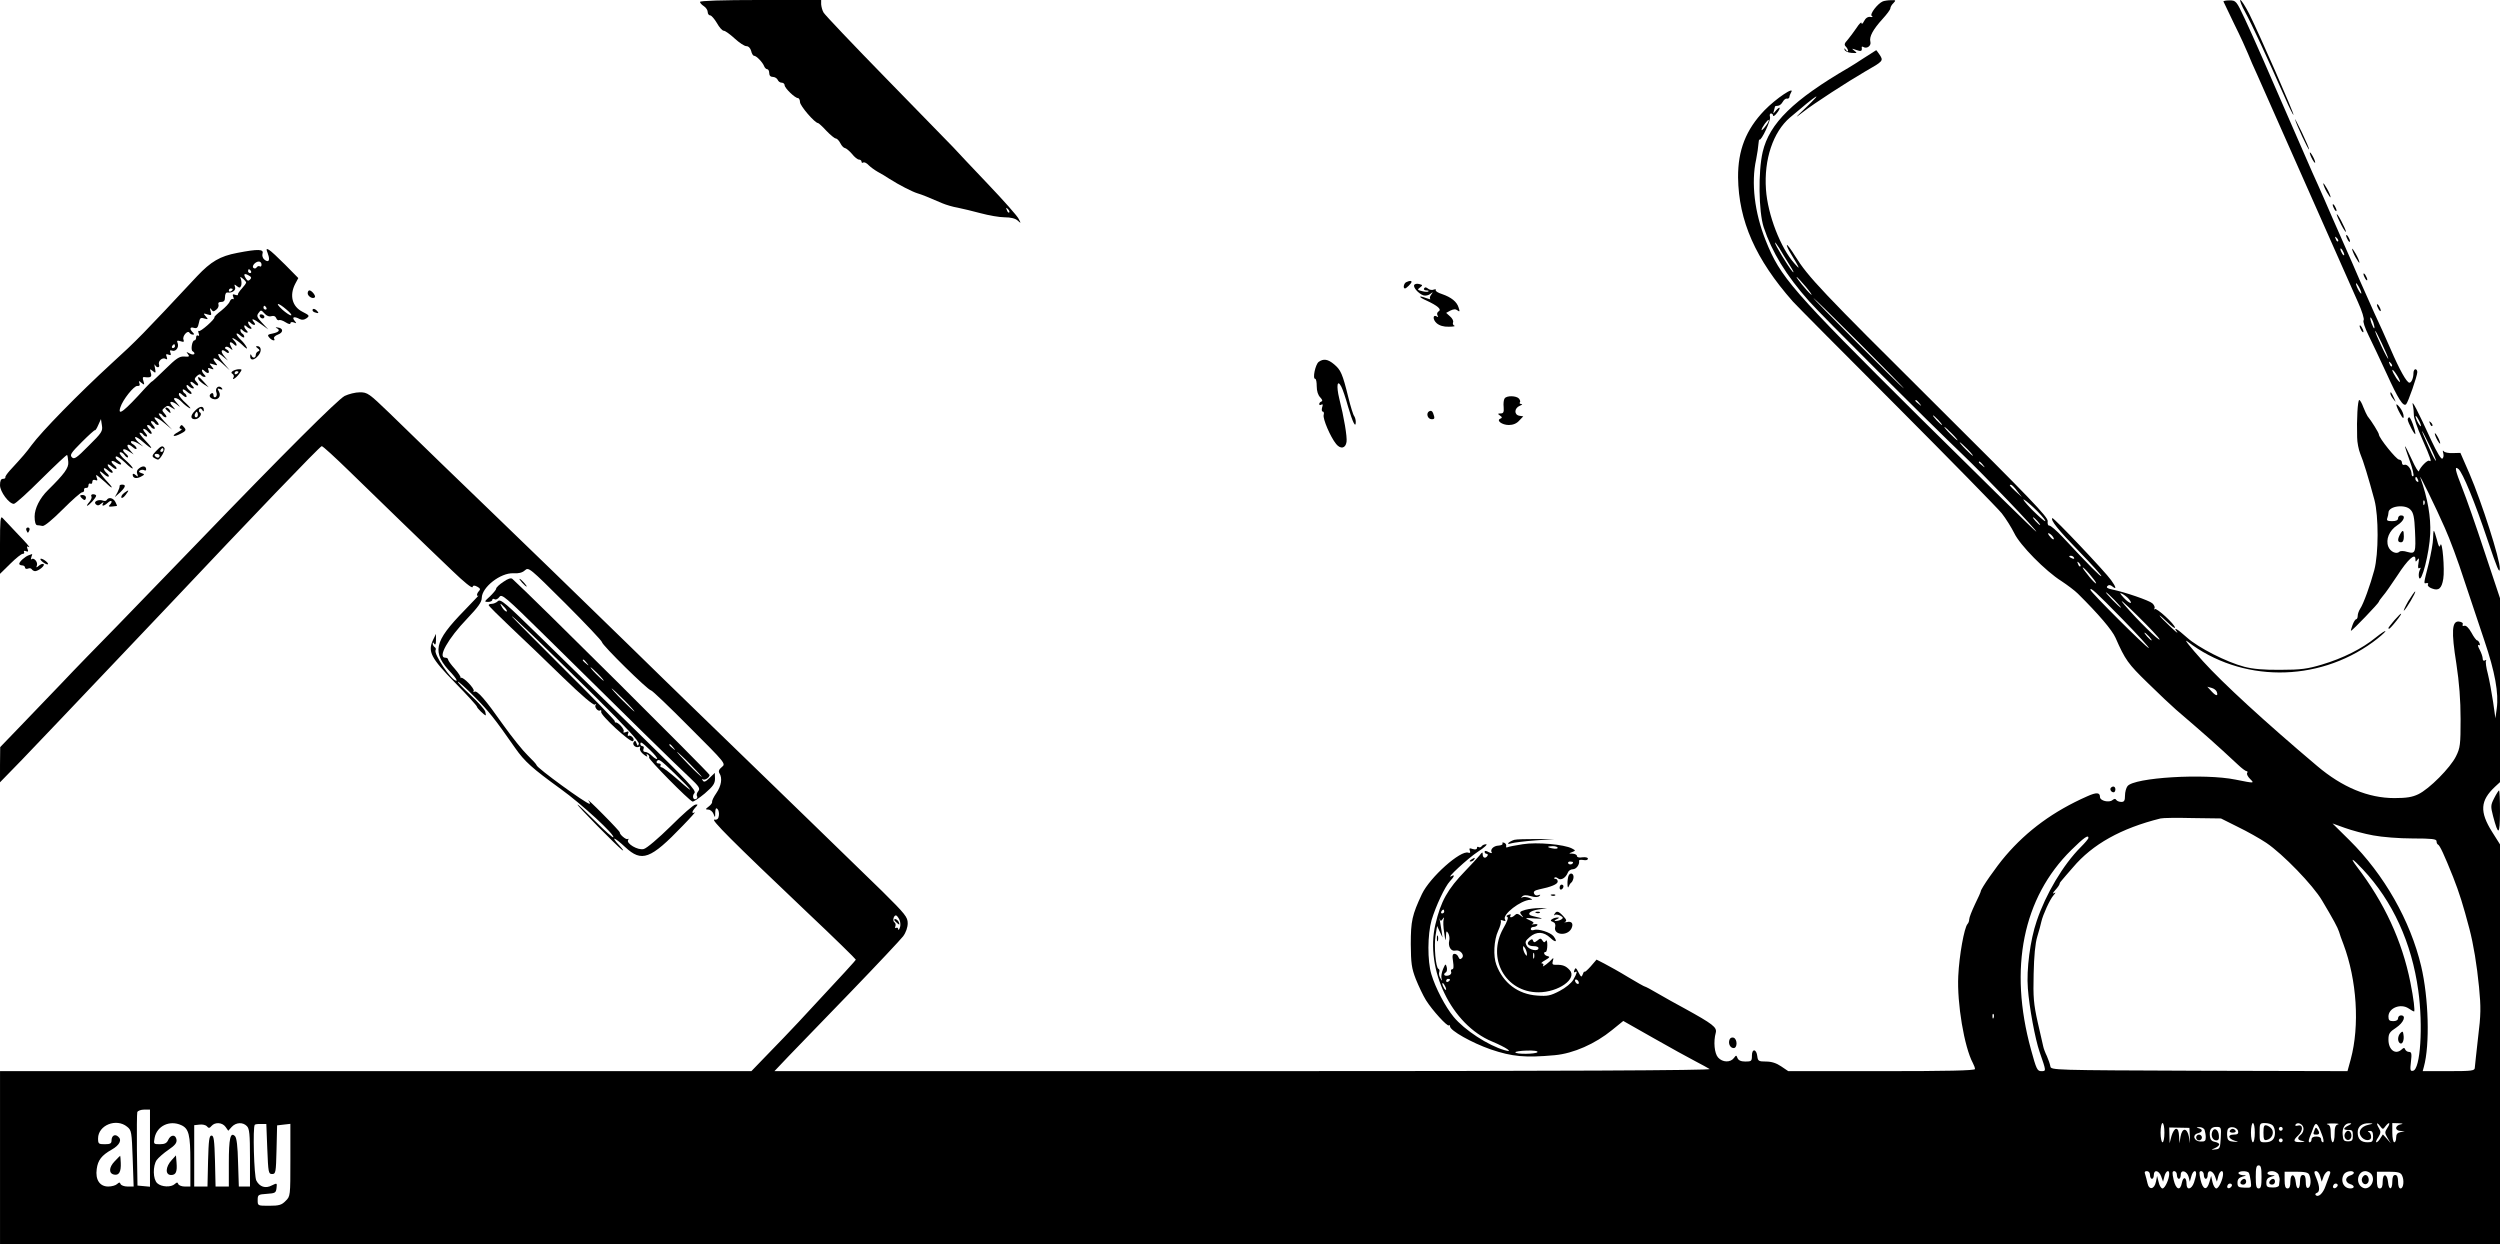 <?xml version="1.0" standalone="no"?>
<!DOCTYPE svg PUBLIC "-//W3C//DTD SVG 20010904//EN"
 "http://www.w3.org/TR/2001/REC-SVG-20010904/DTD/svg10.dtd">
<svg version="1.0" xmlns="http://www.w3.org/2000/svg"
 width="1300pt" height="647pt" viewBox="0 0 1300 647"
 preserveAspectRatio="xMidYMid meet">

<g transform="translate(0,647) scale(0.1,-0.1)"
fill="#000000" stroke="none">
<path d="M3640 6460 c0 -5 9 -15 20 -22 11 -7 20 -21 20 -30 0 -10 6 -18 13
-18 6 0 22 -18 35 -40 12 -22 28 -40 36 -40 7 0 32 -18 56 -40 24 -22 51 -40
61 -40 11 0 21 -10 25 -25 3 -14 10 -25 15 -25 12 0 44 -33 52 -53 3 -9 11
-17 17 -17 5 0 10 -9 10 -20 0 -13 7 -20 19 -20 10 0 21 -7 25 -15 3 -8 12
-15 21 -15 8 0 15 -6 15 -13 0 -15 54 -67 69 -67 6 0 11 -10 11 -21 0 -19 77
-109 94 -109 3 0 23 -18 43 -40 21 -22 43 -40 49 -40 6 0 17 -11 24 -25 7 -14
18 -25 24 -25 6 -1 22 -14 36 -30 13 -17 30 -30 37 -30 7 0 13 -5 13 -11 0 -5
4 -8 9 -4 6 3 18 -3 28 -14 10 -10 32 -26 48 -35 17 -9 44 -25 60 -36 50 -32
119 -67 145 -75 24 -7 56 -20 130 -52 19 -8 55 -19 80 -23 25 -5 79 -18 120
-29 41 -11 97 -21 124 -21 32 0 56 -6 68 -17 18 -16 18 -16 5 9 -7 15 -79 96
-159 180 -80 84 -162 171 -182 193 -21 22 -178 183 -349 358 -172 176 -317
329 -324 341 -7 11 -12 31 -13 44 l0 22 -315 0 c-202 0 -315 -4 -315 -10z
m1608 -1095 c-3 -3 -9 2 -12 12 -6 14 -5 15 5 6 7 -7 10 -15 7 -18z"/>
<path d="M9791 6463 c-27 -11 -70 -67 -58 -76 8 -5 5 -7 -7 -5 -13 2 -25 -6
-33 -22 -7 -14 -13 -18 -13 -10 0 8 -12 -3 -26 -25 -15 -22 -36 -50 -47 -63
-16 -17 -18 -25 -9 -34 7 -7 12 -17 12 -22 0 -6 -5 -4 -11 4 -8 11 -10 11 -7
1 2 -7 18 -15 36 -16 30 -2 31 -1 15 11 -16 13 -15 13 10 4 25 -9 31 -6 28 13
-1 5 3 6 8 3 18 -12 43 6 37 27 -7 26 14 64 63 118 22 24 41 49 41 56 0 6 7
19 16 27 14 15 13 16 -13 15 -15 0 -34 -3 -42 -6z"/>
<path d="M11562 6462 c2 -4 27 -56 56 -117 30 -60 62 -130 72 -155 10 -25 31
-74 48 -110 16 -36 72 -162 124 -280 109 -245 343 -773 399 -900 22 -48 34
-89 30 -95 -5 -6 6 -39 26 -80 19 -38 61 -128 94 -199 59 -130 86 -173 101
-158 10 10 58 147 58 167 0 8 -4 15 -10 15 -5 0 -10 -9 -10 -19 0 -26 -10 -51
-21 -51 -14 0 -51 66 -98 175 -24 55 -61 138 -83 184 -21 46 -56 125 -78 175
-21 50 -52 120 -68 156 -16 36 -51 115 -77 175 -26 61 -58 133 -70 160 -13 28
-46 102 -73 165 -204 470 -269 617 -309 702 -44 94 -46 96 -80 96 -18 0 -33
-3 -31 -6z m596 -1247 c-3 -3 -9 2 -12 12 -6 14 -5 15 5 6 7 -7 10 -15 7 -18z
m32 -70 c0 -5 -5 -3 -10 5 -5 8 -10 20 -10 25 0 6 5 3 10 -5 5 -8 10 -19 10
-25z m89 -200 c0 -5 -6 1 -14 15 -8 14 -14 30 -14 35 0 6 6 -1 14 -15 8 -14
14 -29 14 -35z m62 -151 c5 -15 8 -29 5 -31 -2 -2 -8 10 -14 26 -13 38 -5 41
9 5z m78 -189 c0 -5 -16 23 -35 64 -19 40 -34 76 -33 80 1 9 68 -133 68 -144z
m19 -40 c-3 -3 -9 2 -12 12 -6 14 -5 15 5 6 7 -7 10 -15 7 -18z m42 -80 c0 -5
-9 4 -20 20 -11 17 -20 35 -20 40 0 6 9 -3 20 -20 11 -16 20 -34 20 -40z"/>
<path d="M11676 6405 c33 -60 111 -229 206 -443 22 -51 42 -91 44 -89 5 4
-179 423 -230 525 -20 39 -41 72 -46 72 -5 0 6 -29 26 -65z"/>
<path d="M9695 6170 c-33 -22 -70 -45 -82 -52 -287 -167 -412 -289 -447 -438
-24 -102 -21 -310 5 -391 43 -130 117 -251 236 -385 61 -70 634 -641 801 -800
106 -101 386 -394 381 -399 -2 -2 -274 265 -605 593 -671 667 -726 730 -803
923 -57 143 -76 298 -49 420 6 30 11 66 12 81 1 14 3 24 5 22 9 -9 61 101 55
118 -3 10 -1 18 5 18 6 0 11 -5 11 -11 0 -6 9 -1 19 12 11 13 17 26 15 28 -2
3 -11 -4 -20 -15 -14 -17 -15 -18 -10 -1 3 10 6 21 6 23 0 2 7 4 15 4 8 0 19
9 25 20 6 11 16 19 22 17 7 -1 12 3 13 8 0 6 4 16 8 23 25 39 -78 -30 -138
-92 -96 -100 -138 -207 -137 -349 3 -226 91 -425 285 -645 18 -20 260 -264
539 -543 279 -280 525 -531 547 -558 22 -28 51 -75 65 -103 29 -62 163 -198
246 -250 30 -20 69 -49 85 -65 108 -107 178 -189 196 -230 50 -114 65 -135
167 -234 59 -58 125 -120 147 -139 155 -133 206 -178 323 -287 19 -18 39 -33
44 -33 5 0 7 -4 3 -10 -3 -5 3 -18 15 -30 24 -24 25 -24 -75 -4 -161 33 -528
11 -562 -34 -7 -9 -13 -31 -13 -49 0 -26 -4 -33 -19 -33 -11 0 -23 5 -26 10
-5 8 -11 7 -21 -1 -17 -14 -64 -3 -64 16 0 25 -18 26 -67 4 -174 -77 -311
-177 -424 -309 -49 -57 -129 -172 -129 -185 0 -3 -13 -33 -30 -67 -16 -34 -30
-69 -30 -78 0 -9 -4 -20 -9 -25 -17 -19 -43 -163 -48 -270 -7 -142 31 -369 76
-453 6 -11 11 -25 11 -31 0 -8 -149 -11 -486 -11 l-485 0 -37 25 c-25 17 -50
25 -79 25 -38 0 -42 3 -45 27 -4 39 -28 42 -28 4 0 -29 -3 -31 -34 -31 -23 0
-36 6 -41 18 -6 16 -7 16 -19 0 -18 -24 -59 -23 -82 3 -19 21 -25 82 -12 129
7 28 -15 45 -162 126 -41 22 -104 57 -138 77 -35 21 -66 37 -69 37 -3 0 -42
22 -87 49 -44 27 -100 58 -123 70 l-41 21 -31 -36 c-17 -19 -31 -31 -32 -27 0
4 -4 -1 -8 -12 -7 -18 -9 -18 -23 9 -12 24 -16 26 -21 12 -4 -10 -3 -15 3 -11
14 9 11 -5 -9 -40 -10 -17 -40 -42 -71 -58 -48 -25 -63 -28 -117 -24 -100 7
-177 66 -212 160 -17 45 -13 128 9 176 11 23 17 47 14 52 -3 5 3 6 12 2 12 -4
15 -3 10 6 -16 25 82 100 131 102 14 0 13 2 -5 10 -13 5 -29 6 -35 3 -9 -5 -9
-4 -2 4 8 8 21 9 45 2 23 -7 38 -6 45 1 7 7 5 8 -6 4 -10 -4 -19 0 -22 9 -4
10 3 16 26 21 63 13 97 27 97 41 0 8 -5 14 -12 14 -6 0 -8 3 -5 6 4 4 12 2 19
-4 15 -12 40 3 51 31 3 9 15 17 26 17 18 0 36 25 32 44 -1 5 9 6 22 4 14 -3
24 0 24 7 0 6 -12 9 -29 7 -16 -3 -28 0 -28 7 0 6 -10 11 -22 12 -22 0 -22 1
-3 8 19 8 19 8 -1 19 -40 21 -182 34 -256 22 -39 -6 -75 -13 -80 -16 -5 -3 -7
0 -6 7 2 6 -3 14 -11 17 -8 2 -11 1 -8 -4 3 -5 -6 -10 -20 -11 -27 -1 -46 -21
-36 -36 3 -5 -4 -4 -16 2 -14 8 -21 8 -21 1 0 -5 5 -10 11 -10 5 0 7 -5 4 -10
-10 -16 -25 -12 -25 7 0 14 -3 13 -17 -6 -10 -12 -43 -48 -73 -79 -93 -96
-128 -159 -156 -279 -55 -234 84 -522 295 -609 74 -31 116 -60 65 -45 -85 24
-209 105 -265 173 -43 52 -95 151 -116 222 -21 70 -20 206 1 281 22 73 69 174
96 203 23 24 26 37 8 26 -38 -21 86 94 137 127 33 21 52 39 43 39 -9 0 -20 -5
-23 -10 -4 -6 -11 -8 -16 -5 -5 4 -9 1 -9 -5 0 -7 -8 -9 -22 -5 -16 6 -20 4
-15 -8 4 -11 2 -14 -8 -11 -39 15 -199 -127 -241 -215 -51 -109 -58 -140 -58
-261 1 -99 4 -124 26 -181 15 -37 38 -86 53 -110 33 -53 112 -139 119 -131 3
3 6 1 6 -5 0 -22 114 -86 212 -120 112 -38 179 -44 333 -30 97 9 210 59 298
131 l58 47 157 -89 c86 -49 184 -103 217 -120 33 -17 67 -36 75 -41 10 -7
-754 -11 -2424 -11 l-2439 0 74 78 c41 42 186 193 323 334 136 141 259 272
272 289 15 20 24 47 24 68 0 32 -12 47 -132 166 -128 125 -566 550 -943 915
-99 96 -272 264 -385 375 -299 291 -547 532 -700 679 -153 147 -373 360 -536
519 -105 101 -113 107 -153 107 -23 0 -58 -9 -79 -19 -37 -20 -316 -298 -762
-761 -135 -140 -324 -335 -421 -435 -97 -99 -226 -231 -285 -294 -60 -63 -157
-164 -216 -225 l-107 -111 -1 -92 0 -91 113 116 c62 65 155 162 207 217 52 55
181 190 285 300 105 110 231 243 280 295 417 442 779 820 788 820 6 0 69 -58
141 -128 151 -147 396 -385 540 -522 58 -56 100 -90 103 -83 3 10 10 10 25 2
15 -8 17 -14 9 -22 -12 -12 -15 -31 -3 -24 4 3 -29 -31 -72 -76 -162 -166
-173 -219 -67 -329 19 -21 30 -38 24 -38 -25 0 -120 140 -108 160 3 5 1 11 -5
15 -5 3 -10 12 -10 18 0 9 3 8 8 -1 6 -8 9 -1 9 20 l0 32 -15 -31 c-29 -61
-12 -94 114 -223 63 -64 114 -120 114 -125 0 -7 39 -45 46 -45 1 0 0 9 -3 20
-3 11 -37 49 -76 85 -39 36 -68 67 -66 70 3 2 42 -33 86 -78 75 -76 104 -112
212 -267 49 -70 88 -105 237 -213 110 -79 284 -240 273 -251 -3 -3 -45 35 -94
84 -49 49 -90 88 -92 86 -4 -4 203 -214 232 -236 11 -8 4 3 -14 23 -49 52 -28
46 30 -8 86 -80 131 -64 299 111 41 42 69 74 63 70 -18 -10 -16 4 3 25 14 15
14 17 0 15 -9 0 -67 -51 -129 -113 -63 -62 -125 -115 -140 -118 -30 -8 -92 29
-81 47 4 6 3 8 -3 5 -8 -5 -44 26 -40 35 1 1 -38 44 -87 93 -49 50 -84 82 -77
73 8 -10 10 -18 7 -18 -18 0 -276 188 -276 201 0 4 -21 27 -46 51 -25 24 -82
95 -127 158 -92 131 -136 182 -150 173 -6 -3 -7 -2 -4 4 7 11 -56 76 -66 68
-4 -3 -5 -2 -2 1 2 4 -11 24 -30 46 -19 21 -35 43 -35 48 0 6 -7 10 -15 10
-41 0 14 99 114 203 57 60 76 86 76 108 1 56 98 131 164 128 27 -2 47 3 60 15
20 18 24 14 210 -171 105 -105 191 -196 191 -202 0 -15 240 -251 255 -251 6 0
96 -86 200 -191 190 -190 190 -190 168 -208 -15 -12 -18 -22 -12 -32 16 -25
10 -65 -16 -103 -14 -20 -24 -41 -22 -46 1 -5 -7 -16 -18 -24 -18 -14 -18 -15
-2 -16 10 0 22 -10 27 -22 8 -22 9 -21 9 7 1 21 4 26 12 18 6 -6 9 -21 7 -34
-2 -17 -9 -23 -23 -21 -22 3 87 -107 483 -483 139 -131 252 -242 252 -245 0
-4 -57 -66 -298 -325 -41 -44 -113 -119 -160 -167 l-85 -88 -1953 0 -1954 0 0
-450 0 -450 6500 0 6500 0 0 1039 0 1040 -41 65 c-66 105 -62 163 15 235 l26
24 0 478 0 478 -81 243 c-44 134 -96 282 -115 329 -38 96 -42 118 -20 100 22
-19 85 -171 152 -371 49 -145 62 -177 63 -147 1 49 -94 345 -157 492 l-48 110
-39 -1 c-22 -1 -44 3 -48 10 -5 6 -6 2 -2 -11 3 -12 1 -24 -5 -28 -6 -4 -28
32 -56 92 -73 159 -105 221 -98 188 4 -16 6 -40 6 -53 -1 -12 18 -68 43 -124
46 -104 52 -123 37 -114 -9 6 -46 -32 -54 -54 -2 -7 -18 19 -36 59 -18 39 -34
71 -36 71 -2 0 9 -34 24 -75 15 -41 24 -78 19 -81 -5 -3 -9 3 -9 13 -1 24 -22
51 -37 46 -7 -3 -13 2 -13 11 0 9 -7 16 -15 16 -14 0 -105 113 -105 131 0 8
-39 71 -59 95 -4 6 -14 27 -22 47 -7 20 -17 37 -21 37 -8 0 -14 -100 -11 -194
0 -26 8 -65 16 -85 16 -37 43 -126 74 -241 22 -84 22 -279 -1 -365 -21 -78
-56 -175 -73 -200 -7 -11 -13 -27 -13 -37 0 -10 -4 -18 -8 -18 -4 0 -13 -13
-19 -30 -6 -17 -10 -30 -8 -30 7 0 145 144 145 151 0 3 10 17 21 30 12 13 45
61 75 106 54 84 94 120 94 86 0 -16 2 -16 11 -3 8 11 9 7 5 -18 -4 -22 -2 -31
5 -26 8 4 8 1 1 -12 -5 -11 -6 -28 -3 -38 12 -33 54 129 58 229 4 85 -13 185
-51 290 -13 37 83 -159 127 -260 25 -55 70 -176 100 -270 31 -93 79 -236 106
-317 55 -162 75 -274 64 -352 l-7 -51 -12 85 c-7 47 -19 112 -27 145 -9 33
-13 64 -10 69 4 5 1 6 -5 2 -7 -4 -12 -1 -12 9 0 9 -7 30 -16 47 -9 16 -11 27
-5 24 7 -4 8 -1 5 8 -3 9 -9 16 -13 16 -4 0 -18 18 -30 41 -14 25 -28 38 -37
35 -7 -3 -11 0 -8 7 3 8 -5 13 -20 15 -36 3 -40 -50 -13 -219 15 -100 22 -188
22 -289 0 -132 -2 -149 -24 -193 -29 -59 -139 -170 -196 -197 -31 -15 -61 -20
-124 -20 -136 0 -271 56 -402 167 -269 227 -491 431 -594 545 -70 78 -103 120
-80 102 278 -213 673 -215 964 -3 33 24 62 50 65 56 3 7 -20 -8 -50 -32 -71
-58 -170 -108 -281 -141 -74 -22 -108 -27 -213 -27 -87 -1 -145 4 -190 16 -92
24 -239 99 -298 152 -51 46 -75 59 -51 28 7 -10 -10 4 -39 32 -29 27 -52 51
-52 54 0 3 18 -13 40 -34 22 -21 40 -35 40 -29 0 17 -96 105 -105 97 -4 -5 -5
-3 -2 3 4 6 -1 18 -11 27 -17 15 -142 58 -210 72 -24 5 -31 10 -23 18 7 7 15
6 26 -3 22 -18 19 -3 -7 33 -29 42 -300 328 -306 323 -10 -11 30 -61 140 -174
66 -68 118 -126 115 -128 -4 -4 -61 53 -201 203 -32 34 -63 61 -70 60 -6 -1
-10 9 -8 23 2 21 -88 115 -581 605 -596 592 -664 664 -732 773 -21 34 -40 60
-43 58 -2 -3 6 -22 19 -43 50 -82 52 -90 21 -54 -73 81 -140 254 -149 386 -11
156 37 299 125 374 143 122 181 146 81 50 -57 -54 -59 -57 -14 -22 53 42 232
158 325 212 93 53 94 55 75 85 -10 14 -18 26 -19 25 0 0 -28 -18 -61 -39z
m-514 -356 c-11 -15 -21 -24 -21 -20 0 12 33 57 37 52 3 -3 -4 -17 -16 -32z
m126 -724 c19 -30 25 -44 13 -31 -23 27 -90 138 -90 149 0 4 10 -9 22 -28 11
-19 36 -60 55 -90z m84 -112 c24 -29 36 -47 26 -39 -20 16 -81 91 -74 91 2 0
24 -24 48 -52z m279 -293 c129 -129 233 -235 230 -235 -3 0 -111 106 -240 235
-129 129 -233 235 -230 235 3 0 111 -106 240 -235z m311 -312 c13 -16 12 -17
-3 -4 -10 7 -18 15 -18 17 0 8 8 3 21 -13z m99 -88 c13 -14 21 -25 18 -25 -2
0 -15 11 -28 25 -13 14 -21 25 -18 25 2 0 15 -11 28 -25z m2509 -30 c0 -5 -6
1 -14 15 -8 14 -14 30 -14 35 0 6 6 -1 14 -15 8 -14 14 -29 14 -35z m-2439
-40 c19 -19 32 -35 29 -35 -3 0 -20 16 -39 35 -19 19 -32 35 -29 35 3 0 20
-16 39 -35z m2517 -141 c-2 -2 -19 28 -36 68 -48 106 -48 116 -1 19 23 -46 39
-85 37 -87z m-2437 61 c19 -19 32 -35 29 -35 -3 0 -20 16 -39 35 -19 19 -32
35 -29 35 3 0 20 -16 39 -35z m81 -82 c13 -16 12 -17 -3 -4 -10 7 -18 15 -18
17 0 8 8 3 21 -13z m2263 -79 c3 -8 2 -12 -4 -9 -6 3 -10 10 -10 16 0 14 7 11
14 -7z m-2085 -57 l25 -32 -32 29 c-33 31 -37 36 -24 35 4 0 18 -14 31 -32z
m106 -106 c27 -28 45 -51 40 -51 -6 0 -37 28 -70 61 -33 34 -51 57 -40 51 11
-6 42 -33 70 -61z m2012 37 c-3 -8 -6 -5 -6 6 -1 11 2 17 5 13 3 -3 4 -12 1
-19z m-72 -29 c15 -15 20 -40 23 -109 5 -114 3 -122 -40 -110 -18 6 -36 6 -41
1 -15 -15 -48 0 -58 27 -14 37 5 83 46 110 36 23 47 52 20 52 -8 0 -15 -7 -15
-15 0 -10 -10 -15 -31 -15 -24 0 -30 3 -25 16 3 9 6 21 6 28 0 35 88 46 115
15z m-1940 -59 c10 -11 16 -20 13 -20 -3 0 -13 9 -23 20 -10 11 -16 20 -13 20
3 0 13 -9 23 -20z m85 -92 c0 -5 -7 -3 -15 6 -8 8 -15 18 -15 22 0 3 7 1 15
-6 8 -7 15 -17 15 -22z m105 -98 c3 -6 -1 -7 -9 -4 -18 7 -21 14 -7 14 6 0 13
-4 16 -10z m33 -45 c-3 -3 -9 2 -12 12 -6 14 -5 15 5 6 7 -7 10 -15 7 -18z
m82 -88 c0 -5 -16 10 -35 33 -19 23 -35 45 -35 48 1 10 70 -71 70 -81z m139
-189 c80 -82 140 -148 135 -148 -11 0 -304 292 -304 303 0 15 25 -8 169 -155z
m-44 102 c21 -22 37 -40 34 -40 -3 0 -23 18 -44 40 -21 22 -37 40 -34 40 3 0
23 -18 44 -40z m75 5 c25 -30 3 -25 -26 6 -22 24 -24 29 -8 21 11 -6 27 -18
34 -27z m160 -210 c0 -12 -117 102 -183 180 -32 38 -8 18 66 -55 64 -63 117
-119 117 -125z m-55 15 c10 -11 16 -20 13 -20 -3 0 -13 9 -23 20 -10 11 -16
20 -13 20 3 0 13 -9 23 -20z m352 -287 c9 -24 -3 -24 -26 1 l-23 25 22 -6 c12
-3 24 -12 27 -20z m110 -703 c48 -23 115 -61 148 -83 86 -58 243 -220 290
-300 59 -99 81 -140 88 -162 3 -11 13 -40 23 -65 70 -187 85 -423 38 -598
l-17 -62 -771 2 c-762 3 -771 3 -774 23 -2 11 -10 35 -18 53 -9 18 -17 40 -19
50 -2 9 -15 67 -29 127 -21 94 -24 130 -21 250 2 93 8 159 19 195 9 30 19 65
21 77 8 36 45 117 63 137 13 15 13 17 2 11 -8 -4 -5 3 8 17 12 13 22 28 22 32
0 4 6 13 13 20 6 8 32 37 56 65 102 121 251 204 456 255 11 3 86 4 167 2 l147
-2 88 -44z m703 -44 c47 -9 136 -16 206 -16 100 0 124 -3 124 -14 0 -8 3 -16
8 -18 9 -4 32 -53 78 -168 33 -84 52 -145 85 -270 21 -80 39 -189 50 -303 10
-104 10 -143 -5 -262 -9 -77 -16 -148 -17 -157 0 -16 -14 -18 -136 -18 l-135
0 6 22 c32 115 25 359 -14 524 -56 236 -192 476 -373 655 l-88 87 64 -23 c36
-13 102 -31 147 -39z m-1480 -13 c0 -5 -18 -26 -40 -48 -91 -91 -182 -244
-229 -384 -34 -99 -54 -252 -46 -351 7 -97 38 -264 61 -330 35 -101 35 -100 9
-100 -21 0 -26 10 -54 113 -116 422 -42 789 210 1037 66 65 89 81 89 63z
m-2760 -52 c0 -4 -11 -6 -25 -3 -14 2 -25 6 -25 8 0 2 11 4 25 4 14 0 25 -4
25 -9z m4187 -112 c155 -165 254 -382 288 -629 26 -186 11 -411 -27 -418 -15
-3 -16 3 -11 47 5 42 3 51 -10 51 -8 0 -17 6 -20 13 -4 10 -7 10 -18 0 -32
-30 -69 -3 -69 51 0 31 6 40 40 62 40 27 54 64 25 64 -8 0 -15 -7 -15 -15 0
-9 -9 -15 -25 -15 -20 0 -25 5 -25 24 0 44 63 70 105 42 13 -9 26 -16 28 -16
6 0 -2 68 -19 152 -43 215 -135 414 -278 601 -40 53 -25 46 31 -14z m-4107 37
c0 -11 -19 -15 -25 -6 -3 5 1 10 9 10 9 0 16 -2 16 -4z m-670 -256 c0 -5 -5
-10 -11 -10 -5 0 -7 5 -4 10 3 6 8 10 11 10 2 0 4 -4 4 -10z m-2833 -42 c6
-13 7 -32 2 -43 -4 -11 -8 -14 -8 -7 -1 7 -5 10 -11 7 -5 -3 -7 0 -4 8 3 8 1
18 -5 21 -11 7 -4 36 8 36 4 0 12 -10 18 -22z m2825 3 c8 11 9 11 5 -2 -3 -9
-2 -40 3 -70 6 -43 8 -47 9 -19 1 30 3 32 12 17 6 -10 8 -28 5 -39 -7 -30 10
-57 32 -51 24 6 50 -23 34 -39 -8 -8 -13 -7 -18 5 -3 9 -12 17 -20 17 -11 0
-13 -9 -8 -40 4 -26 3 -40 -4 -40 -6 0 -9 -6 -6 -14 3 -8 -3 -16 -15 -19 -21
-5 -29 7 -12 17 5 3 7 16 4 27 -5 19 -7 18 -19 -10 -7 -17 -11 -39 -8 -49 5
-15 4 -15 -6 1 -6 10 -9 24 -6 32 3 8 1 15 -4 17 -14 5 -24 118 -15 174 l8 49
14 -30 14 -30 -5 35 c-3 19 -7 44 -9 55 -2 11 -2 14 0 6 4 -12 6 -12 15 0z
m38 -315 c0 -3 -4 -8 -10 -11 -5 -3 -10 -1 -10 4 0 6 5 11 10 11 6 0 10 -2 10
-4z m670 -17 c0 -6 -4 -7 -10 -4 -5 3 -10 11 -10 16 0 6 5 7 10 4 6 -3 10 -11
10 -16z m-690 -34 c0 -5 -5 -3 -10 5 -5 8 -10 20 -10 25 0 6 5 3 10 -5 5 -8
10 -19 10 -25z m2847 -147 c-3 -8 -6 -5 -6 6 -1 11 2 17 5 13 3 -3 4 -12 1
-19z m-2372 -179 c-7 -11 -115 -12 -115 -1 0 4 27 8 60 9 36 1 58 -2 55 -8z
m-7215 -500 l0 -200 -32 3 -33 3 -3 185 c-1 101 0 190 2 197 3 7 19 13 36 13
l30 0 0 -201z m-119 112 c23 -18 24 -27 29 -165 l5 -146 -32 0 c-17 0 -33 6
-36 13 -4 10 -7 10 -18 0 -7 -7 -28 -13 -46 -13 -44 0 -68 35 -60 91 6 46 25
71 78 101 41 23 55 51 33 68 -17 15 -34 4 -34 -21 0 -15 -7 -19 -35 -19 -32 0
-35 2 -35 30 0 69 95 107 151 61z m282 8 c39 -18 47 -50 47 -189 l0 -130 -29
0 c-16 0 -31 6 -34 13 -4 10 -7 10 -18 0 -19 -18 -69 -16 -91 4 -23 20 -24 90
-3 121 9 12 36 36 61 53 34 23 44 36 42 52 -4 29 -30 28 -43 0 -7 -17 -18 -23
-44 -23 -32 0 -33 1 -27 33 12 62 78 94 139 66z m157 -4 c18 21 56 19 73 -5
l14 -20 18 20 c22 24 58 26 79 4 13 -13 16 -42 16 -165 l0 -149 -29 0 -29 0
-4 125 c-2 84 -7 128 -16 137 -24 24 -32 -12 -32 -139 l0 -123 -35 0 -34 0 -3
133 c-3 109 -6 132 -18 132 -12 0 -15 -23 -18 -132 l-3 -133 -34 0 -35 0 0
159 0 160 28 3 c15 2 32 -2 38 -9 9 -11 14 -10 24 2z m290 -120 c5 -122 6
-130 25 -130 19 0 20 8 23 126 l3 127 34 4 35 4 0 -188 c0 -187 0 -189 -25
-213 -20 -21 -34 -25 -85 -25 -60 0 -60 0 -60 29 0 28 2 30 48 33 43 3 47 5
50 30 3 27 3 27 -24 14 -33 -18 -64 -8 -81 25 -12 23 -19 279 -8 290 2 3 17 5
32 4 l28 0 5 -130z m9865 85 c0 -27 -4 -50 -10 -50 -5 0 -10 23 -10 50 0 28 5
50 10 50 6 0 10 -22 10 -50z m470 0 c0 -27 -4 -50 -10 -50 -5 0 -10 23 -10 50
0 28 5 50 10 50 6 0 10 -22 10 -50z m93 38 c7 -7 12 -24 12 -38 0 -34 -17 -50
-52 -50 -27 0 -28 2 -28 50 0 48 1 50 28 50 15 0 33 -5 40 -12z m160 -14 c2
-11 -4 -27 -13 -34 -21 -17 -19 -28 8 -33 16 -3 13 -5 -10 -6 -38 -1 -41 8
-13 34 27 25 27 59 0 52 -11 -3 -17 -1 -14 4 10 17 39 5 42 -17z m95 -31 c10
-24 12 -43 7 -43 -6 0 -10 7 -10 15 0 9 -9 15 -25 15 -16 0 -25 -6 -25 -15 0
-8 -4 -15 -10 -15 -6 0 -6 9 0 25 6 14 15 37 20 52 12 31 21 24 43 -34z m85
50 c-14 -3 -18 -15 -18 -49 0 -24 -4 -44 -10 -44 -5 0 -10 20 -10 44 0 34 -4
46 -17 49 -10 3 2 5 27 5 25 0 37 -2 28 -5z m55 -5 c-13 -6 -23 -14 -23 -18 0
-4 10 -6 23 -6 18 1 22 -4 22 -29 0 -25 -4 -30 -25 -30 -21 0 -26 5 -28 33 -4
37 12 62 37 61 11 0 10 -3 -6 -11z m103 3 c-37 -8 -55 -34 -40 -58 16 -27 54
-29 54 -5 0 11 -6 23 -12 25 -8 3 -6 6 5 6 12 1 17 -7 17 -29 0 -26 -4 -30
-28 -30 -35 0 -52 16 -52 52 0 30 22 48 60 47 23 -1 23 -2 -4 -8z m88 -8 c20
26 29 20 11 -7 -15 -23 -15 -27 0 -53 l17 -28 -20 23 -21 23 -13 -20 c-7 -12
-16 -21 -21 -21 -4 0 0 12 10 26 13 21 14 30 5 45 -17 27 -14 38 4 14 14 -19
16 -19 28 -2z m79 10 c-13 -2 -23 -11 -23 -19 0 -8 10 -15 23 -15 l22 -2 -22
-4 c-16 -3 -23 -11 -23 -29 0 -13 -4 -24 -10 -24 -5 0 -10 23 -10 50 l0 50 33
-1 c23 -1 26 -3 10 -6z m-1096 -58 l1 -40 -6 35 c-4 22 -13 35 -22 35 -9 0
-17 -13 -21 -35 l-6 -35 -2 38 c-1 24 -6 37 -15 37 -8 0 -18 -17 -24 -37 l-10
-38 -1 41 -1 41 53 -1 52 -1 2 -40z m77 29 c3 -9 6 -26 6 -38 0 -19 -5 -23
-27 -22 -35 1 -45 35 -14 43 26 7 27 20 4 26 -14 4 -13 5 3 6 12 0 25 -6 28
-15z m84 -41 c-3 -54 -5 -58 -28 -60 -25 -3 -25 -3 -2 7 12 5 22 14 22 19 0 5
-10 11 -22 13 -15 2 -24 11 -26 26 -5 36 5 52 33 52 25 0 26 -2 23 -57z m90
35 c3 -14 -3 -18 -23 -18 -33 0 -29 -21 6 -32 22 -6 21 -7 -6 -5 -23 2 -31 7
-33 25 -2 13 -1 30 2 38 8 21 50 14 54 -8z m232 12 c0 -5 -4 -10 -10 -10 -5 0
-10 5 -10 10 0 6 5 10 10 10 6 0 10 -4 10 -10z m0 -60 c0 -5 -4 -10 -10 -10
-5 0 -10 5 -10 10 0 6 5 10 10 10 6 0 10 -4 10 -10z m-110 -190 c0 -47 -3 -60
-15 -60 -12 0 -15 13 -15 60 0 47 3 60 15 60 12 0 15 -13 15 -60z m-580 10 c0
-11 5 -20 10 -20 6 0 10 9 10 20 0 30 27 24 38 -7 l10 -28 7 28 c7 28 25 38
25 13 0 -27 -22 -76 -35 -76 -7 0 -16 15 -20 33 l-8 32 -6 -30 c-8 -40 -36
-45 -44 -8 -3 15 -9 36 -12 46 -5 12 -2 17 9 17 9 0 16 -8 16 -20z m140 0 c0
-11 5 -20 10 -20 6 0 10 9 10 21 0 29 32 21 41 -11 l6 -25 8 28 c7 28 25 38
25 13 0 -7 -5 -27 -11 -45 -13 -37 -39 -42 -39 -7 0 36 -17 40 -24 6 -8 -45
-31 -37 -43 15 -8 36 -8 45 3 45 8 0 14 -9 14 -20z m140 0 c0 -11 5 -20 10
-20 6 0 10 9 10 20 0 30 27 24 38 -7 l10 -28 7 28 c7 28 25 38 25 13 0 -27
-22 -76 -35 -76 -7 0 -16 15 -20 33 l-7 32 -9 -32 c-13 -46 -34 -41 -46 12 -8
36 -8 45 3 45 8 0 14 -9 14 -20z m234 11 c3 -4 7 -24 10 -43 4 -35 4 -35 -32
-34 -32 1 -37 4 -37 26 0 17 7 26 25 31 24 7 24 7 3 8 -13 1 -23 6 -23 11 0
12 47 13 54 1z m154 -8 c4 -10 7 -24 6 -30 -1 -7 -2 -19 -3 -26 0 -7 -14 -13
-33 -12 -28 0 -33 4 -33 25 0 17 7 26 25 31 24 7 24 7 3 8 -31 1 -29 21 2 21
13 0 28 -8 33 -17z m160 -2 c12 -25 8 -64 -5 -68 -9 -3 -13 7 -13 31 0 25 -4
36 -15 36 -10 0 -15 -11 -15 -35 0 -44 -18 -46 -22 -3 -4 46 -28 49 -28 4 0
-25 -4 -36 -15 -36 -11 0 -15 12 -15 44 l0 43 60 0 c46 0 63 -4 68 -16z m57
-8 l8 -28 10 28 c6 15 17 27 25 27 10 0 12 -6 7 -17 -4 -10 -14 -37 -22 -60
-13 -39 -38 -62 -52 -47 -3 4 0 9 7 11 16 6 15 33 -3 77 -13 30 -13 36 -1 36
8 0 17 -12 21 -27z m175 18 c0 -5 -9 -11 -20 -14 -11 -3 -20 -13 -20 -22 0 -9
9 -19 20 -22 25 -7 26 -23 2 -23 -24 0 -42 19 -42 45 0 12 5 26 12 33 14 14
48 16 48 3z m90 -5 c28 -35 -11 -93 -47 -70 -36 22 -23 84 17 84 10 0 23 -7
30 -14z m160 -7 c13 -24 9 -69 -7 -69 -8 0 -13 13 -13 35 0 24 -5 35 -15 35
-10 0 -15 -11 -15 -35 0 -44 -18 -46 -22 -3 -4 46 -28 49 -28 4 0 -25 -4 -36
-15 -36 -11 0 -15 12 -15 44 l0 43 60 0 c48 0 63 -4 70 -18z m-889 -62 c-13
-13 -26 -3 -16 12 3 6 11 8 17 5 6 -4 6 -10 -1 -17z m550 0 c-13 -13 -26 -3
-16 12 3 6 11 8 17 5 6 -4 6 -10 -1 -17z"/>
<path d="M12480 3691 c-14 -27 -13 -41 5 -41 10 0 15 10 15 30 0 35 -5 38 -20
11z"/>
<path d="M12483 1099 c-16 -16 -17 -45 -3 -54 13 -8 23 17 18 45 -2 17 -5 19
-15 9z"/>
<path d="M4650 1686 c0 -2 7 -9 15 -16 13 -11 14 -10 9 4 -5 14 -24 23 -24 12z"/>
<path d="M7472 1590 c0 -14 2 -19 5 -12 2 6 2 18 0 25 -3 6 -5 1 -5 -13z"/>
<path d="M596 431 c-31 -32 -31 -64 -2 -69 25 -5 36 15 34 61 -1 20 -2 37 -3
37 -1 0 -14 -13 -29 -29z"/>
<path d="M893 438 c-33 -36 -35 -78 -3 -78 25 0 32 17 28 65 l-3 37 -22 -24z"/>
<path d="M11770 580 c0 -33 3 -41 16 -38 26 5 41 35 28 56 -6 9 -19 18 -28 20
-13 3 -16 -5 -16 -38z"/>
<path d="M12036 595 c-9 -23 -8 -25 9 -25 17 0 19 9 6 28 -7 11 -10 10 -15 -3z"/>
<path d="M12193 574 c-8 -21 13 -42 28 -27 13 13 5 43 -11 43 -6 0 -13 -7 -17
-16z"/>
<path d="M11420 555 c0 -8 7 -15 15 -15 8 0 15 7 15 15 0 8 -7 15 -15 15 -8 0
-15 -7 -15 -15z"/>
<path d="M11504 586 c-9 -22 2 -46 21 -46 12 0 15 8 13 27 -3 30 -25 42 -34
19z"/>
<path d="M11595 590 c-3 -5 3 -10 15 -10 12 0 18 5 15 10 -3 6 -10 10 -15 10
-5 0 -12 -4 -15 -10z"/>
<path d="M11657 333 c-12 -11 -8 -23 8 -23 8 0 15 7 15 15 0 16 -12 20 -23 8z"/>
<path d="M11807 333 c-12 -11 -8 -23 8 -23 8 0 15 7 15 15 0 16 -12 20 -23 8z"/>
<path d="M12283 344 c-8 -21 13 -42 28 -27 13 13 5 43 -11 43 -6 0 -13 -7 -17
-16z"/>
<path d="M11934 5850 c7 -28 69 -160 73 -157 2 2 -15 42 -37 88 -22 46 -39 77
-36 69z"/>
<path d="M12011 5675 c0 -5 6 -21 14 -35 8 -14 14 -20 14 -15 0 6 -6 21 -14
35 -8 14 -14 21 -14 15z"/>
<path d="M12081 5515 c0 -5 8 -26 19 -45 11 -19 19 -30 19 -25 0 6 -8 26 -19
45 -11 19 -19 31 -19 25z"/>
<path d="M12130 5405 c0 -5 5 -17 10 -25 5 -8 10 -10 10 -5 0 6 -5 17 -10 25
-5 8 -10 11 -10 5z"/>
<path d="M12151 5355 c0 -5 11 -30 24 -55 13 -25 24 -40 24 -35 0 6 -11 30
-24 55 -13 25 -24 41 -24 35z"/>
<path d="M12200 5245 c0 -5 5 -17 10 -25 5 -8 10 -10 10 -5 0 6 -5 17 -10 25
-5 8 -10 11 -10 5z"/>
<path d="M1393 5150 c13 -34 4 -48 -18 -30 -9 7 -13 21 -10 31 8 24 -22 25
-131 4 -90 -17 -137 -45 -209 -121 -285 -305 -312 -333 -445 -454 -171 -157
-364 -354 -416 -425 -27 -37 -43 -56 -114 -133 -13 -15 -24 -30 -22 -34 1 -5
-5 -8 -13 -8 -10 0 -15 -10 -15 -33 0 -34 47 -97 72 -97 8 0 72 58 143 129 72
71 132 128 134 125 2 -2 5 -18 6 -36 3 -31 -20 -62 -106 -147 -42 -41 -69 -95
-69 -137 0 -28 5 -44 13 -45 6 0 19 -2 28 -4 10 -2 52 33 105 86 49 49 94 89
101 89 7 0 12 6 10 13 -1 6 4 11 11 10 6 -2 12 4 12 13 0 8 4 12 10 9 6 -3 10
1 10 9 0 10 6 13 15 10 11 -5 14 -2 8 12 -6 18 -5 18 18 -1 13 -11 26 -22 29
-25 33 -33 44 -33 12 1 -43 45 -59 77 -22 44 11 -10 22 -16 25 -13 3 3 -1 11
-10 18 -8 7 -15 17 -15 23 0 5 9 2 20 -8 11 -10 22 -16 25 -13 3 3 -1 11 -10
18 -8 7 -15 17 -15 23 0 5 9 2 20 -8 11 -10 22 -16 25 -13 3 3 -1 11 -10 18
-25 21 -17 32 10 14 28 -18 35 -8 8 12 -10 7 -15 16 -10 20 4 4 25 -10 47 -31
22 -22 40 -35 40 -30 0 6 -17 24 -37 42 -21 17 -34 35 -30 40 5 4 15 -1 23
-11 7 -11 16 -17 19 -14 3 3 -1 11 -10 18 -26 22 -16 33 12 15 l28 -18 -19 22
c-24 27 -13 40 14 16 11 -10 20 -13 20 -7 0 6 -8 15 -17 21 -10 5 -15 12 -11
16 3 4 19 -1 35 -10 l28 -17 -24 21 c-13 12 -21 24 -18 28 4 3 22 -8 42 -26
50 -44 56 -39 10 9 -21 22 -34 40 -28 40 7 0 15 -4 18 -10 3 -5 11 -10 17 -10
6 0 3 9 -7 20 -10 11 -13 20 -8 20 6 0 16 -7 23 -15 7 -9 15 -13 18 -10 3 3
-3 14 -13 25 -10 11 -13 20 -7 20 6 0 14 -4 17 -10 3 -5 11 -10 17 -10 6 0 3
9 -7 20 -10 11 -13 20 -7 20 6 0 14 -4 17 -10 3 -5 11 -10 17 -10 6 0 3 9 -7
20 -29 32 0 23 42 -12 l38 -32 -40 42 c-21 23 -34 42 -28 42 7 0 15 -4 18 -10
3 -5 11 -10 17 -10 6 0 4 8 -6 19 -15 17 -15 19 0 31 13 12 19 12 37 0 22 -13
22 -13 3 9 -24 26 -2 29 28 4 15 -13 14 -10 -3 10 -18 20 -21 27 -9 27 8 0 23
-9 34 -21 10 -11 28 -25 39 -31 11 -6 3 5 -17 24 -21 18 -38 40 -38 47 0 11 5
10 20 -4 11 -10 20 -13 20 -7 0 6 -4 14 -10 17 -5 3 -10 11 -10 17 0 6 9 3 20
-7 11 -10 22 -16 25 -13 3 3 -1 11 -10 18 -8 7 -15 17 -15 23 0 7 4 7 12 -1 7
-7 17 -12 22 -12 6 0 5 5 -2 12 -20 20 -13 32 8 13 21 -19 29 -8 9 12 -9 9 -8
16 4 27 10 10 18 12 22 6 3 -5 11 -10 18 -10 8 0 8 3 -1 12 -7 7 -12 16 -12
22 0 6 5 5 12 -2 17 -17 29 -15 22 3 -5 12 -2 14 12 8 17 -6 18 -5 4 12 -14
17 -13 17 10 10 22 -7 23 -6 11 9 -27 32 0 29 36 -5 l37 -34 -33 39 c-35 42
-35 61 1 30 l23 -19 -19 23 c-22 25 -15 42 9 22 9 -7 15 -8 15 -2 0 6 -6 12
-12 15 -7 2 -10 8 -6 12 4 4 15 2 24 -6 16 -13 16 -12 5 9 -13 24 -3 30 17 10
7 -7 12 -8 12 -2 0 6 -5 15 -12 22 -28 28 9 9 40 -20 22 -22 31 -26 24 -13 -5
11 -20 29 -31 39 -12 11 -21 24 -21 29 0 6 9 2 20 -8 11 -10 20 -13 20 -7 0 6
-4 14 -10 17 -5 3 -10 11 -10 18 0 8 3 8 12 -1 7 -7 17 -12 22 -12 6 0 5 5 -2
12 -7 7 -12 16 -12 22 0 6 5 5 12 -2 7 -7 17 -12 22 -12 6 0 5 5 -2 12 -7 7
-12 16 -12 22 0 6 5 5 12 -2 17 -17 33 -15 18 3 -19 23 -1 18 39 -12 l36 -26
-32 34 c-27 29 -30 36 -19 51 12 17 14 17 31 -2 11 -13 25 -18 37 -14 11 3 20
0 24 -10 3 -9 10 -13 15 -11 5 3 20 -2 34 -11 14 -9 25 -12 25 -5 0 6 8 8 18
4 15 -6 15 -5 3 10 -15 19 -1 23 27 8 12 -6 23 -5 36 4 17 13 15 15 -22 34
-53 27 -68 85 -37 145 l16 30 -68 69 c-37 37 -75 73 -85 78 -14 8 -15 5 -5
-21z m-33 -56 c0 -8 -4 -13 -9 -9 -5 3 -12 1 -16 -5 -4 -6 -11 -8 -16 -4 -13
8 8 34 27 34 8 0 14 -7 14 -16z m-55 -34 c3 -5 1 -10 -4 -10 -6 0 -11 5 -11
10 0 6 2 10 4 10 3 0 8 -4 11 -10z m-4 -43 c-9 -9 -14 -8 -21 3 -16 24 -11 31
11 19 16 -8 18 -14 10 -22z m-21 -16 c0 -4 -10 -18 -22 -31 -13 -14 -22 -28
-21 -32 2 -4 -5 -4 -14 -1 -13 5 -15 2 -10 -11 4 -9 3 -15 -2 -11 -5 3 -12 -3
-16 -12 -3 -10 -23 -31 -44 -48 -21 -16 -38 -32 -36 -35 4 -9 -74 -78 -81 -71
-4 3 -4 -2 -1 -12 4 -11 3 -16 -3 -12 -6 3 -10 -1 -10 -9 0 -9 -4 -16 -9 -16
-12 0 -20 -49 -10 -56 20 -12 8 -24 -13 -13 -20 11 -21 10 -11 -2 10 -13 7
-15 -18 -13 -26 2 -42 -9 -100 -66 -38 -37 -69 -66 -69 -64 0 2 -15 -13 -34
-33 -111 -123 -146 -150 -130 -101 12 39 71 113 88 111 12 -1 15 4 11 14 -5
14 -3 14 11 2 15 -12 16 -11 10 9 -6 17 -4 23 6 21 32 -4 39 1 32 23 -6 21 -5
21 10 9 16 -13 17 -12 12 15 -4 16 -3 23 0 17 8 -18 27 -16 21 1 -7 18 18 40
34 30 9 -5 10 -2 6 10 -6 14 -3 17 9 12 12 -5 15 -2 10 10 -4 11 -2 15 8 11
19 -8 38 16 30 38 -6 14 -3 16 14 11 17 -6 21 -4 16 8 -7 18 22 51 31 36 3 -5
11 -10 18 -10 8 0 8 3 -1 12 -18 18 -14 30 7 23 15 -4 20 1 25 25 5 27 9 30
28 24 21 -6 22 -5 8 11 -14 16 -13 17 9 10 21 -6 22 -5 16 17 -5 17 -4 19 4 9
8 -12 12 -13 26 -1 9 7 14 19 11 27 -3 8 2 13 14 13 15 0 20 7 20 25 0 15 5
25 13 24 24 -4 46 12 39 29 -5 14 -3 15 10 4 13 -10 17 -10 22 3 3 8 2 23 -1
33 -6 15 -5 15 10 3 9 -7 17 -17 17 -20z m-70 -35 c0 -3 -4 -8 -10 -11 -5 -3
-10 -1 -10 4 0 6 5 11 10 11 6 0 10 -2 10 -4z m280 -106 c19 -16 30 -29 23
-30 -6 0 -27 14 -45 30 -42 39 -23 39 22 0z m-105 10 c3 -5 1 -10 -4 -10 -6 0
-11 5 -11 10 0 6 2 10 4 10 3 0 8 -4 11 -10z m-475 -200 c0 -5 -5 -10 -11 -10
-5 0 -7 5 -4 10 3 6 8 10 11 10 2 0 4 -4 4 -10z m-449 -518 c-63 -64 -75 -72
-87 -60 -12 12 -5 23 51 79 36 36 67 64 69 62 2 -2 10 10 17 27 l14 31 5 -33
c5 -30 -1 -39 -69 -106z"/>
<path d="M12231 5175 c0 -5 8 -26 19 -45 11 -19 19 -30 19 -25 0 6 -8 26 -19
45 -11 19 -19 31 -19 25z"/>
<path d="M12290 5045 c0 -5 5 -17 10 -25 5 -8 10 -10 10 -5 0 6 -5 17 -10 25
-5 8 -10 11 -10 5z"/>
<path d="M7313 5003 c-13 -5 -19 -33 -7 -33 7 0 34 27 34 34 0 7 -10 7 -27 -1z"/>
<path d="M7354 4988 c-7 -12 22 -45 48 -54 10 -3 27 0 36 8 15 11 15 11 5 -3
-7 -9 -10 -19 -6 -23 4 -4 -5 -2 -21 4 -43 16 -41 6 2 -13 58 -27 80 -46 63
-56 -8 -5 -10 -14 -6 -21 5 -8 4 -11 -3 -6 -22 13 -23 -16 -1 -35 14 -12 36
-19 63 -18 23 0 36 3 29 5 -7 3 -10 11 -7 18 3 7 -4 21 -16 31 l-20 18 22 12
c17 8 27 9 37 1 11 -9 13 -6 6 14 -9 31 -38 54 -87 71 -20 6 -35 16 -32 20 3
5 -2 6 -11 3 -8 -4 -22 -1 -29 5 -10 8 -16 9 -21 1 -3 -5 2 -10 11 -10 10 0
15 -2 12 -5 -3 -4 -18 -3 -33 1 -25 6 -26 8 -11 19 15 12 15 13 -4 18 -11 3
-23 1 -26 -5z"/>
<path d="M1600 4945 c0 -16 27 -32 37 -21 7 7 -16 36 -28 36 -5 0 -9 -7 -9
-15z"/>
<path d="M12360 4885 c0 -5 5 -17 10 -25 5 -8 10 -10 10 -5 0 6 -5 17 -10 25
-5 8 -10 11 -10 5z"/>
<path d="M1626 4861 c-3 -5 1 -12 10 -15 22 -8 25 -4 9 11 -8 7 -16 9 -19 4z"/>
<path d="M1350 4830 c0 -13 18 -22 24 -11 3 5 -1 11 -9 15 -8 3 -15 1 -15 -4z"/>
<path d="M12270 4775 c0 -5 5 -17 10 -25 5 -8 10 -10 10 -5 0 6 -5 17 -10 25
-5 8 -10 11 -10 5z"/>
<path d="M1438 4764 c21 -10 13 -21 -19 -28 -27 -5 -30 -8 -19 -21 14 -17 35
-21 25 -5 -3 6 6 15 20 20 30 11 29 34 -1 37 -10 2 -13 0 -6 -3z"/>
<path d="M1340 4659 c11 -8 12 -12 3 -16 -7 -2 -13 -11 -13 -19 0 -17 -17 -19
-23 -1 -3 7 -6 5 -6 -5 -1 -24 21 -23 42 3 19 22 16 49 -5 49 -9 0 -9 -3 2
-11z"/>
<path d="M6857 4588 c-17 -13 -33 -88 -18 -88 5 0 8 -18 8 -39 0 -25 7 -46 18
-57 11 -12 14 -19 6 -22 -6 -2 -11 -8 -11 -13 0 -6 5 -7 11 -3 8 4 9 0 4 -15
-3 -11 -2 -21 3 -21 6 0 8 -8 5 -18 -5 -20 35 -114 65 -151 23 -28 49 -23 54
11 4 25 -13 128 -38 226 -16 67 -10 102 11 61 7 -13 23 -60 35 -104 24 -82 40
-114 40 -79 0 11 -4 24 -8 30 -5 5 -19 50 -31 99 -30 122 -39 141 -73 170 -33
28 -56 31 -81 13z"/>
<path d="M1211 4541 c-9 -6 -10 -11 -2 -15 6 -4 9 -12 6 -17 -13 -20 11 -7 28
16 17 24 17 25 0 25 -10 0 -24 -4 -32 -9z m29 -5 c0 -3 -4 -8 -10 -11 -5 -3
-10 -1 -10 4 0 6 5 11 10 11 6 0 10 -2 10 -4z"/>
<path d="M1032 4498 c2 -6 15 -18 29 -27 l24 -15 -24 27 c-26 29 -35 34 -29
15z"/>
<path d="M1126 4451 c-4 -5 -3 -16 0 -24 3 -8 1 -18 -5 -22 -6 -3 -11 1 -11
10 0 9 -4 13 -10 10 -15 -9 -12 -22 6 -29 26 -10 46 12 33 37 -10 17 -9 19 5
14 10 -4 15 -3 11 3 -8 12 -22 13 -29 1z"/>
<path d="M12430 4424 c0 -6 7 -19 16 -30 14 -18 14 -18 3 6 -14 31 -19 36 -19
24z"/>
<path d="M7824 4398 c-5 -7 -7 -27 -5 -45 2 -26 -1 -33 -16 -33 -15 0 -16 -2
-3 -11 12 -8 12 -12 2 -16 -23 -9 8 -33 44 -33 22 0 41 8 54 23 l21 22 -20 3
c-29 5 -27 40 2 52 12 5 16 9 8 9 -8 1 -11 4 -8 8 4 3 2 12 -4 20 -14 16 -65
17 -75 1z"/>
<path d="M12461 4365 c0 -5 8 -26 19 -45 14 -26 19 -30 19 -15 0 11 -8 31 -19
45 -11 14 -19 21 -19 15z"/>
<path d="M1015 4335 c-26 -25 -26 -45 -1 -45 20 0 40 27 26 35 -6 3 -7 11 -4
17 4 6 10 5 15 -3 6 -10 9 -10 9 -2 0 24 -21 23 -45 -2z m11 -32 c-10 -10 -19
5 -10 18 6 11 8 11 12 0 2 -7 1 -15 -2 -18z"/>
<path d="M860 4346 c0 -2 7 -9 15 -16 13 -11 14 -10 9 4 -5 14 -24 23 -24 12z"/>
<path d="M7431 4331 c-17 -11 -7 -41 14 -41 16 0 17 5 7 32 -5 12 -11 14 -21
9z"/>
<path d="M12520 4288 c1 -15 39 -87 40 -74 0 19 -24 86 -32 86 -4 0 -8 -6 -8
-12z"/>
<path d="M12636 4267 c3 -10 9 -15 12 -12 3 3 0 11 -7 18 -10 9 -11 8 -5 -6z"/>
<path d="M935 4250 c-3 -5 0 -10 7 -10 7 -1 0 -8 -15 -16 -39 -21 -27 -30 13
-9 26 13 29 19 19 31 -14 17 -16 17 -24 4z"/>
<path d="M12661 4215 c0 -5 6 -21 14 -35 8 -14 14 -20 14 -15 0 6 -6 21 -14
35 -8 14 -14 21 -14 15z"/>
<path d="M811 4124 c-20 -21 -22 -27 -10 -35 8 -5 17 -9 20 -9 12 0 40 50 34
60 -9 15 -18 12 -44 -16z m39 6 c0 -5 -5 -10 -11 -10 -5 0 -7 5 -4 10 3 6 8
10 11 10 2 0 4 -4 4 -10z m-20 -30 c0 -5 -4 -10 -9 -10 -6 0 -13 5 -16 10 -3
6 1 10 9 10 9 0 16 -4 16 -10z"/>
<path d="M725 4036 c-12 -8 -16 -19 -11 -31 5 -15 4 -16 -9 -5 -9 8 -15 8 -15
2 0 -19 19 -23 42 -11 21 11 22 13 3 19 -13 4 -15 9 -7 14 7 4 17 4 22 1 6 -3
10 -2 10 4 0 17 -16 21 -35 7z"/>
<path d="M622 3943 c1 -5 -4 -19 -11 -33 l-14 -25 27 24 c29 28 33 41 11 41
-8 0 -14 -3 -13 -7z"/>
<path d="M646 3907 c-11 -8 -17 -19 -15 -24 2 -6 12 0 22 13 20 27 19 30 -7
11z"/>
<path d="M422 3883 c6 -7 14 -13 18 -13 3 0 7 6 7 13 0 7 -8 13 -18 13 -13 0
-15 -3 -7 -13z"/>
<path d="M475 3889 c4 -5 -1 -19 -11 -30 -9 -10 -14 -19 -11 -19 9 0 47 42 47
52 0 4 -7 8 -16 8 -8 0 -12 -5 -9 -11z"/>
<path d="M555 3870 c-3 -5 -12 -7 -20 -3 -23 8 -51 -5 -37 -19 8 -8 16 -8 28
3 12 9 15 10 10 2 -10 -18 4 -16 26 4 19 17 26 5 8 -13 -7 -7 -4 -10 12 -8 13
1 24 3 26 3 1 1 -2 10 -8 21 -11 21 -35 27 -45 10z"/>
<path d="M0 3639 l0 -153 53 52 c29 29 58 52 65 52 7 0 10 4 7 10 -3 6 1 7 10
4 11 -5 14 -2 8 12 -5 13 -3 15 8 9 8 -4 -17 25 -56 65 -38 41 -76 80 -82 87
-11 12 -13 -15 -13 -138z"/>
<path d="M137 3713 c3 -7 6 -13 8 -13 2 0 5 6 8 13 3 8 -1 14 -8 14 -7 0 -11
-6 -8 -14z"/>
<path d="M12652 3670 c0 -22 -11 -80 -22 -128 -28 -110 -28 -108 -12 -104 8 1
11 -2 7 -8 -3 -5 6 -15 21 -20 35 -14 51 0 59 50 8 49 -5 204 -15 176 -5 -16
-9 -9 -18 27 -7 26 -14 47 -16 47 -2 0 -4 -18 -4 -40z"/>
<path d="M150 3583 c-20 -7 -50 -34 -50 -45 0 -4 7 -8 15 -8 8 0 15 -5 15 -11
0 -6 7 -9 15 -6 8 4 17 2 20 -3 4 -6 12 -10 18 -10 18 1 52 29 44 36 -4 4 -14
1 -24 -7 -14 -12 -16 -12 -11 1 6 17 -16 43 -28 32 -4 -4 -4 1 -1 11 4 9 5 17
4 16 -1 0 -9 -3 -17 -6z"/>
<path d="M210 3562 c0 -4 9 -13 20 -20 11 -7 20 -9 20 -4 0 4 -9 13 -20 20
-11 7 -20 9 -20 4z"/>
<path d="M2617 3444 c-20 -13 -37 -29 -37 -35 0 -6 -15 -23 -32 -40 -30 -27
-31 -29 -10 -29 12 0 22 5 22 11 0 5 5 7 12 3 6 -4 17 1 25 12 12 17 30 2 236
-201 422 -417 692 -682 752 -737 51 -48 57 -58 46 -72 -7 -8 -10 -20 -7 -25 4
-5 2 -12 -3 -15 -16 -10 -24 14 -10 30 11 13 -31 58 -291 312 -167 163 -397
388 -510 499 -182 178 -207 200 -221 187 -8 -8 -23 -14 -32 -14 -9 0 -16 -3
-16 -7 1 -5 54 -57 118 -118 64 -60 185 -176 269 -258 96 -93 157 -145 165
-141 6 4 9 4 5 -1 -10 -10 11 -37 23 -29 5 3 7 -1 5 -8 -5 -16 152 -161 165
-152 6 4 6 11 -2 20 -6 7 -15 11 -20 8 -5 -3 -6 2 -3 11 5 11 2 14 -12 8 -11
-4 -15 -3 -11 4 6 10 -29 49 -42 46 -3 0 -5 2 -4 7 1 4 -114 122 -255 262
-141 141 -266 266 -277 279 -27 34 160 -146 432 -415 159 -158 229 -234 225
-244 -4 -13 -7 -12 -12 3 -5 14 -8 16 -15 6 -9 -15 13 -33 29 -24 5 4 7 0 4
-8 -3 -8 5 -22 20 -33 14 -11 22 -13 17 -6 -5 9 -4 11 4 6 6 -4 9 -11 6 -15
-5 -8 207 -223 226 -229 5 -2 34 17 64 42 44 38 53 52 53 77 l-1 30 -27 -26
c-21 -21 -30 -24 -36 -13 -4 7 -4 10 1 6 9 -8 35 9 35 22 0 9 -937 941 -1026
1020 -7 6 -23 1 -47 -16z m8 -134 c10 -11 14 -20 9 -20 -5 0 -15 9 -22 20 -7
11 -11 20 -9 20 2 0 12 -9 22 -20z m426 -287 c13 -16 12 -17 -3 -4 -17 13 -22
21 -14 21 2 0 10 -8 17 -17z m59 -58 c19 -19 32 -35 29 -35 -3 0 -20 16 -39
35 -19 19 -32 35 -29 35 3 0 20 -16 39 -35z m135 -135 c33 -33 57 -60 54 -60
-2 0 -31 27 -64 60 -33 33 -57 60 -54 60 2 0 31 -27 64 -60z m135 -260 c24
-23 40 -43 37 -46 -3 -3 -15 4 -26 15 -12 12 -28 21 -36 21 -9 0 -12 6 -9 15
4 8 1 15 -5 15 -6 0 -11 5 -11 10 0 16 6 12 50 -30z m121 13 c13 -16 12 -17
-3 -4 -17 13 -22 21 -14 21 2 0 10 -8 17 -17z m89 -88 c35 -36 62 -65 59 -65
-2 0 -34 29 -69 65 -35 36 -62 65 -59 65 2 0 34 -29 69 -65z m-83 -46 c99 -96
110 -115 21 -36 -42 37 -81 67 -88 67 -6 0 -8 5 -5 10 3 6 -1 10 -10 10 -9 0
-13 5 -10 11 10 15 17 10 92 -62z"/>
<path d="M2715 3440 c10 -11 20 -20 23 -20 3 0 -3 9 -13 20 -10 11 -20 20 -23
20 -3 0 3 -9 13 -20z"/>
<path d="M12523 3344 c-17 -30 -27 -52 -22 -49 11 8 63 95 58 99 -2 2 -18 -21
-36 -50z"/>
<path d="M12451 3245 c-17 -20 -31 -38 -31 -40 0 -12 10 -2 40 35 39 49 33 53
-9 5z"/>
<path d="M10977 2374 c-8 -8 1 -24 14 -24 5 0 9 7 9 15 0 15 -12 20 -23 9z"/>
<path d="M12970 2320 c-19 -37 -19 -43 -6 -94 28 -105 35 -100 36 22 0 61 -2
112 -5 112 -2 0 -14 -18 -25 -40z"/>
<path d="M7875 2103 c-11 -3 -24 -10 -30 -15 -7 -7 -2 -8 15 -3 14 4 70 11
125 15 l100 7 -95 0 c-52 0 -104 -1 -115 -4z"/>
<path d="M7650 2000 c-9 -6 -10 -10 -3 -10 6 0 15 5 18 10 8 12 4 12 -15 0z"/>
<path d="M8156 1915 c-3 -9 -6 -29 -5 -43 0 -16 3 -21 6 -12 3 8 9 17 13 20 5
3 10 14 12 24 4 24 -17 33 -26 11z"/>
<path d="M8110 1854 c0 -8 5 -12 10 -9 6 3 10 10 10 16 0 5 -4 9 -10 9 -5 0
-10 -7 -10 -16z"/>
<path d="M8068 1813 c7 -3 16 -2 19 1 4 3 -2 6 -13 5 -11 0 -14 -3 -6 -6z"/>
<path d="M7932 1739 c-30 -9 -32 -12 -20 -27 12 -15 11 -16 -5 -3 -14 11 -21
11 -29 3 -15 -15 -32 -16 -23 -2 4 6 -1 7 -11 3 -11 -4 -13 -8 -6 -11 7 -2 0
-24 -21 -60 -87 -155 11 -332 183 -332 104 0 204 71 162 116 -19 21 -36 28
-70 27 -19 -1 -22 3 -17 21 4 11 3 17 -2 11 -15 -18 -57 -50 -49 -37 4 7 2 12
-6 12 -7 1 1 8 17 17 24 14 26 18 13 21 -18 3 -26 22 -10 22 4 0 8 16 8 35 0
21 -3 30 -8 22 -6 -9 -10 -9 -17 2 -8 13 -12 13 -27 0 -14 -11 -18 -11 -22 -1
-3 10 -7 10 -18 1 -19 -15 -8 -29 22 -29 13 0 24 -4 24 -10 0 -20 -49 -10 -61
12 -10 19 -8 25 15 45 36 31 73 29 108 -4 28 -27 39 -21 16 9 -16 20 -80 40
-101 32 -10 -3 -17 -1 -17 5 0 6 6 11 14 11 8 0 17 4 20 9 4 5 -4 7 -16 5 -13
-2 -17 -1 -9 2 10 5 6 10 -15 19 -27 12 -26 13 26 9 51 -3 49 -1 -8 12 -37 8
-20 28 29 35 l44 6 -40 1 c-22 0 -55 -4 -73 -9z m8 -229 c0 -13 -1 -13 -10 0
-5 8 -10 22 -10 30 0 13 1 13 10 0 5 -8 10 -22 10 -30z m37 -22 c-3 -7 -5 -2
-5 12 0 14 2 19 5 13 2 -7 2 -19 0 -25z"/>
<path d="M7988 1723 c7 -3 16 -2 19 1 4 3 -2 6 -13 5 -11 0 -14 -3 -6 -6z"/>
<path d="M8084 1718 c-4 -7 -4 -10 1 -6 4 4 17 2 28 -3 16 -9 17 -13 6 -20 -8
-5 -21 -8 -29 -8 -10 0 -8 3 5 9 13 6 15 9 5 9 -8 0 -21 -3 -28 -8 -11 -6 -10
-10 3 -15 11 -4 15 -13 12 -26 -11 -42 62 -50 84 -9 13 26 2 41 -24 34 -12 -2
-16 -2 -9 1 10 5 8 12 -9 30 -25 27 -35 29 -45 12z"/>
<path d="M8994 1065 c-9 -21 3 -45 21 -45 20 0 20 46 0 54 -9 3 -18 -1 -21 -9z"/>
</g>
</svg>
